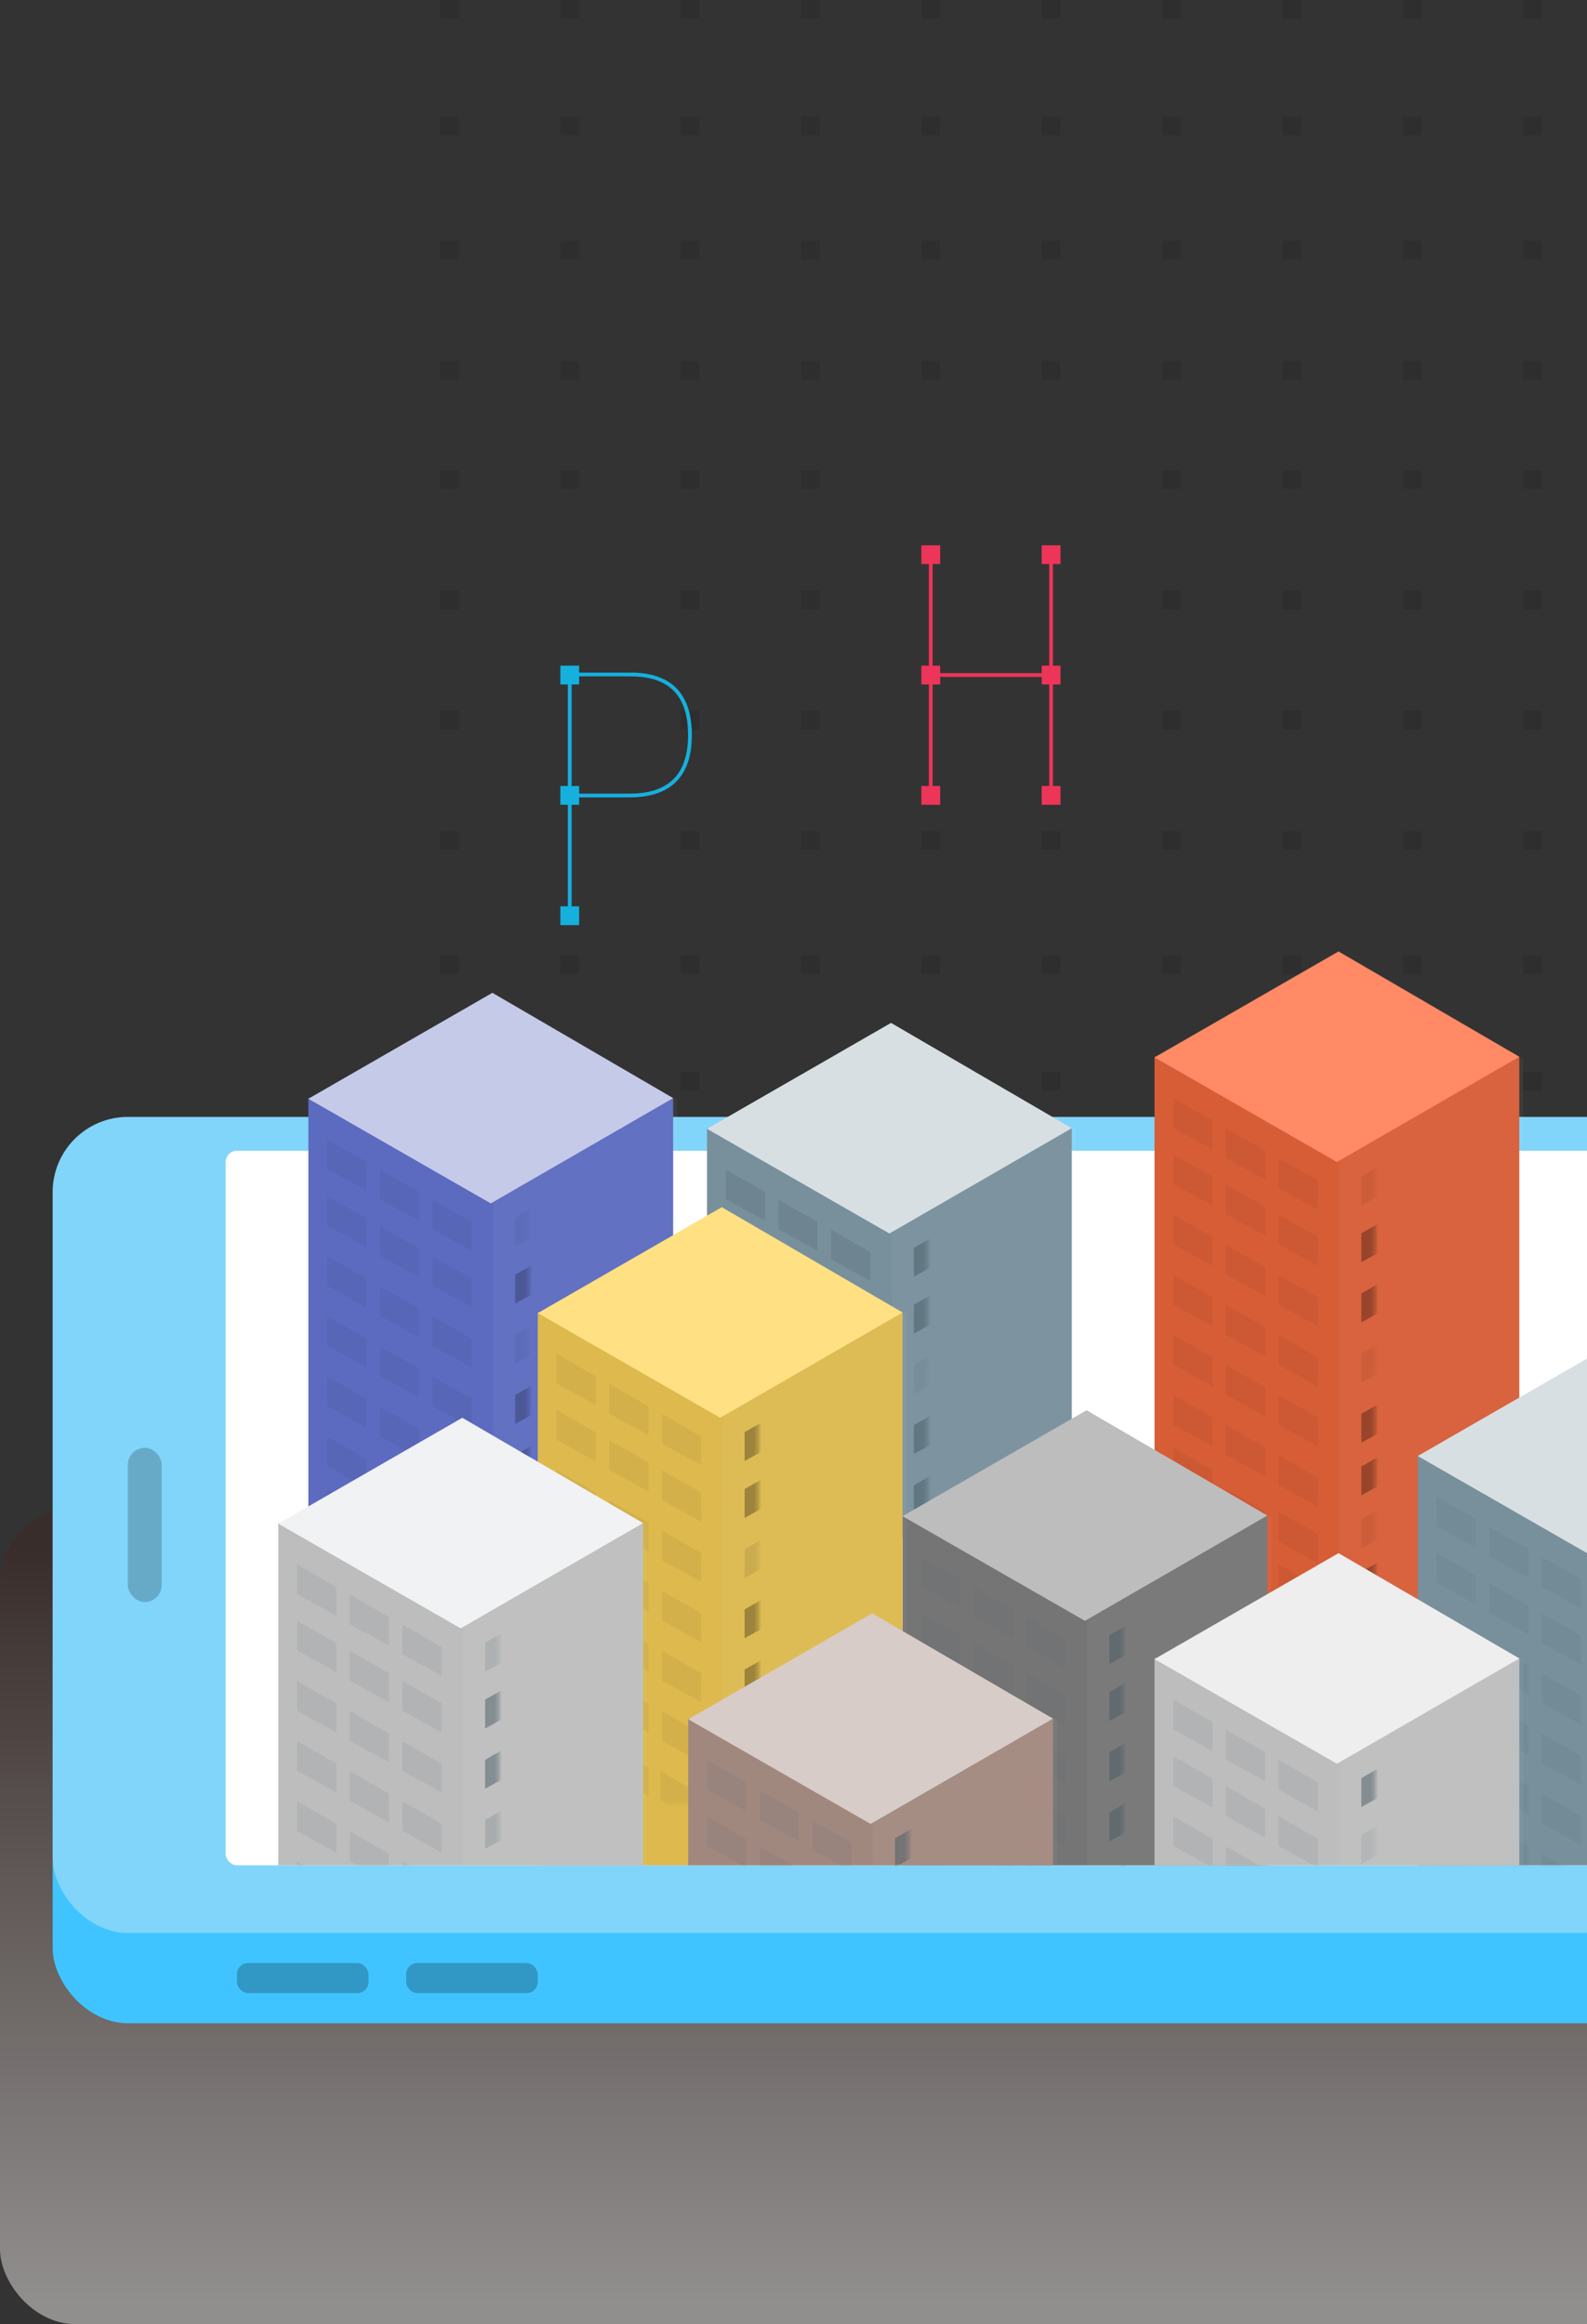 <?xml version="1.0" encoding="UTF-8"?>
<svg width="422px" height="618px" viewBox="0 0 422 618" version="1.1" xmlns="http://www.w3.org/2000/svg" xmlns:xlink="http://www.w3.org/1999/xlink">
    <rect x="0" y="0" width="422" height="618" fill="#333333" stroke="none"/>
    <!-- Generator: Sketch 48.2 (47327) - http://www.bohemiancoding.com/sketch -->
    <title>illustration_3@svg</title>
    <desc>Created with Sketch.</desc>
    <defs>
        <linearGradient x1="50%" y1="97.048%" x2="50%" y2="4.177%" id="linearGradient-1">
            <stop stop-color="#EFEBE9" offset="0%"></stop>
            <stop stop-color="#3E2723" offset="100%"></stop>
        </linearGradient>
        <rect id="path-2" x="0" y="0" width="97" height="109"></rect>
        <rect id="path-4" x="0" y="0" width="97" height="109"></rect>
        <rect id="path-6" x="0" y="0" width="97" height="175"></rect>
        <rect id="path-8" x="0" y="0" width="97" height="109"></rect>
        <rect id="path-10" x="0" y="0" width="97" height="93"></rect>
        <rect id="path-12" x="0" y="0" width="97" height="147"></rect>
        <rect id="path-14" x="0" y="0" width="97" height="39"></rect>
        <rect id="path-16" x="0" y="0" width="97" height="55"></rect>
        <rect id="path-18" x="0" y="0" width="97" height="91"></rect>
    </defs>
    <g id="UXPH2018_AboutUs" stroke="none" stroke-width="1" fill="none" fill-rule="evenodd" transform="translate(-858, -1342)">
        <g id="illustration_3" transform="translate(858, 1342)">
            <g id="Group-2" opacity="0.1" transform="translate(117, 125)" fill="#000000">
                <rect id="Rectangle-9" x="96" y="0" width="5" height="5"></rect>
                <rect id="Rectangle-9" x="96" y="32" width="5" height="5"></rect>
                <rect id="Rectangle-9" x="96" y="64" width="5" height="5"></rect>
                <rect id="Rectangle-9" x="0" y="0" width="5" height="5"></rect>
                <rect id="Rectangle-9" x="32" y="0" width="5" height="5"></rect>
                <rect id="Rectangle-9" x="0" y="32" width="5" height="5"></rect>
                <rect id="Rectangle-9" x="64" y="0" width="5" height="5"></rect>
                <rect id="Rectangle-9" x="64" y="32" width="5" height="5"></rect>
                <rect id="Rectangle-9" x="0" y="64" width="5" height="5"></rect>
                <rect id="Rectangle-9" x="64" y="64" width="5" height="5"></rect>
                <rect id="Rectangle-9" x="96" y="96" width="5" height="5"></rect>
                <rect id="Rectangle-9" x="128" y="96" width="5" height="5"></rect>
                <rect id="Rectangle-9" x="160" y="96" width="5" height="5"></rect>
                <rect id="Rectangle-9" x="0" y="96" width="5" height="5"></rect>
                <rect id="Rectangle-9" x="64" y="96" width="5" height="5"></rect>
                <rect id="Rectangle-9" x="288" y="0" width="5" height="5"></rect>
                <rect id="Rectangle-9" x="288" y="32" width="5" height="5"></rect>
                <rect id="Rectangle-9" x="288" y="64" width="5" height="5"></rect>
                <rect id="Rectangle-9" x="192" y="0" width="5" height="5"></rect>
                <rect id="Rectangle-9" x="224" y="0" width="5" height="5"></rect>
                <rect id="Rectangle-9" x="192" y="32" width="5" height="5"></rect>
                <rect id="Rectangle-9" x="224" y="32" width="5" height="5"></rect>
                <rect id="Rectangle-9" x="256" y="0" width="5" height="5"></rect>
                <rect id="Rectangle-9" x="256" y="32" width="5" height="5"></rect>
                <rect id="Rectangle-9" x="192" y="64" width="5" height="5"></rect>
                <rect id="Rectangle-9" x="224" y="64" width="5" height="5"></rect>
                <rect id="Rectangle-9" x="256" y="64" width="5" height="5"></rect>
                <rect id="Rectangle-9" x="288" y="96" width="5" height="5"></rect>
                <rect id="Rectangle-9" x="192" y="96" width="5" height="5"></rect>
                <rect id="Rectangle-9" x="224" y="96" width="5" height="5"></rect>
                <rect id="Rectangle-9" x="256" y="96" width="5" height="5"></rect>
                <rect id="Rectangle-9" x="96" y="129" width="5" height="5"></rect>
                <rect id="Rectangle-9" x="128" y="129" width="5" height="5"></rect>
                <rect id="Rectangle-9" x="96" y="160" width="5" height="5"></rect>
                <rect id="Rectangle-9" x="128" y="160" width="5" height="5"></rect>
                <rect id="Rectangle-9" x="160" y="129" width="5" height="5"></rect>
                <rect id="Rectangle-9" x="160" y="160" width="5" height="5"></rect>
                <rect id="Rectangle-9" x="96" y="193" width="5" height="5"></rect>
                <rect id="Rectangle-9" x="128" y="193" width="5" height="5"></rect>
                <rect id="Rectangle-9" x="160" y="193" width="5" height="5"></rect>
                <rect id="Rectangle-9" x="0" y="129" width="5" height="5"></rect>
                <rect id="Rectangle-9" x="32" y="129" width="5" height="5"></rect>
                <rect id="Rectangle-9" x="0" y="160" width="5" height="5"></rect>
                <rect id="Rectangle-9" x="32" y="160" width="5" height="5"></rect>
                <rect id="Rectangle-9" x="64" y="129" width="5" height="5"></rect>
                <rect id="Rectangle-9" x="64" y="160" width="5" height="5"></rect>
                <rect id="Rectangle-9" x="0" y="193" width="5" height="5"></rect>
                <rect id="Rectangle-9" x="32" y="193" width="5" height="5"></rect>
                <rect id="Rectangle-9" x="64" y="193" width="5" height="5"></rect>
                <rect id="Rectangle-9" x="96" y="225" width="5" height="5"></rect>
                <rect id="Rectangle-9" x="128" y="225" width="5" height="5"></rect>
                <rect id="Rectangle-9" x="160" y="225" width="5" height="5"></rect>
                <rect id="Rectangle-9" x="0" y="225" width="5" height="5"></rect>
                <rect id="Rectangle-9" x="32" y="225" width="5" height="5"></rect>
                <rect id="Rectangle-9" x="64" y="225" width="5" height="5"></rect>
                <rect id="Rectangle-9" x="288" y="129" width="5" height="5"></rect>
                <rect id="Rectangle-9" x="288" y="160" width="5" height="5"></rect>
                <rect id="Rectangle-9" x="288" y="193" width="5" height="5"></rect>
                <rect id="Rectangle-9" x="192" y="129" width="5" height="5"></rect>
                <rect id="Rectangle-9" x="224" y="129" width="5" height="5"></rect>
                <rect id="Rectangle-9" x="192" y="160" width="5" height="5"></rect>
                <rect id="Rectangle-9" x="224" y="160" width="5" height="5"></rect>
                <rect id="Rectangle-9" x="256" y="129" width="5" height="5"></rect>
                <rect id="Rectangle-9" x="256" y="160" width="5" height="5"></rect>
                <rect id="Rectangle-9" x="192" y="193" width="5" height="5"></rect>
                <rect id="Rectangle-9" x="224" y="193" width="5" height="5"></rect>
                <rect id="Rectangle-9" x="256" y="193" width="5" height="5"></rect>
                <rect id="Rectangle-9" x="288" y="225" width="5" height="5"></rect>
                <rect id="Rectangle-9" x="192" y="225" width="5" height="5"></rect>
                <rect id="Rectangle-9" x="224" y="225" width="5" height="5"></rect>
                <rect id="Rectangle-9" x="256" y="225" width="5" height="5"></rect>
            </g>
            <g id="Group-2" opacity="0.1" transform="translate(117, 0)" fill="#000000">
                <rect id="Rectangle-9" x="96" y="0" width="5" height="5"></rect>
                <rect id="Rectangle-9" x="128" y="0" width="5" height="5"></rect>
                <rect id="Rectangle-9" x="96" y="31" width="5" height="5"></rect>
                <rect id="Rectangle-9" x="128" y="31" width="5" height="5"></rect>
                <rect id="Rectangle-9" x="160" y="0" width="5" height="5"></rect>
                <rect id="Rectangle-9" x="160" y="31" width="5" height="5"></rect>
                <rect id="Rectangle-9" x="96" y="64" width="5" height="5"></rect>
                <rect id="Rectangle-9" x="128" y="64" width="5" height="5"></rect>
                <rect id="Rectangle-9" x="160" y="64" width="5" height="5"></rect>
                <rect id="Rectangle-9" x="0" y="0" width="5" height="5"></rect>
                <rect id="Rectangle-9" x="32" y="0" width="5" height="5"></rect>
                <rect id="Rectangle-9" x="0" y="31" width="5" height="5"></rect>
                <rect id="Rectangle-9" x="32" y="31" width="5" height="5"></rect>
                <rect id="Rectangle-9" x="64" y="0" width="5" height="5"></rect>
                <rect id="Rectangle-9" x="64" y="31" width="5" height="5"></rect>
                <rect id="Rectangle-9" x="0" y="64" width="5" height="5"></rect>
                <rect id="Rectangle-9" x="32" y="64" width="5" height="5"></rect>
                <rect id="Rectangle-9" x="64" y="64" width="5" height="5"></rect>
                <rect id="Rectangle-9" x="96" y="96" width="5" height="5"></rect>
                <rect id="Rectangle-9" x="128" y="96" width="5" height="5"></rect>
                <rect id="Rectangle-9" x="160" y="96" width="5" height="5"></rect>
                <rect id="Rectangle-9" x="0" y="96" width="5" height="5"></rect>
                <rect id="Rectangle-9" x="32" y="96" width="5" height="5"></rect>
                <rect id="Rectangle-9" x="64" y="96" width="5" height="5"></rect>
                <rect id="Rectangle-9" x="288" y="0" width="5" height="5"></rect>
                <rect id="Rectangle-9" x="288" y="31" width="5" height="5"></rect>
                <rect id="Rectangle-9" x="288" y="64" width="5" height="5"></rect>
                <rect id="Rectangle-9" x="192" y="0" width="5" height="5"></rect>
                <rect id="Rectangle-9" x="224" y="0" width="5" height="5"></rect>
                <rect id="Rectangle-9" x="192" y="31" width="5" height="5"></rect>
                <rect id="Rectangle-9" x="224" y="31" width="5" height="5"></rect>
                <rect id="Rectangle-9" x="256" y="0" width="5" height="5"></rect>
                <rect id="Rectangle-9" x="256" y="31" width="5" height="5"></rect>
                <rect id="Rectangle-9" x="192" y="64" width="5" height="5"></rect>
                <rect id="Rectangle-9" x="224" y="64" width="5" height="5"></rect>
                <rect id="Rectangle-9" x="256" y="64" width="5" height="5"></rect>
                <rect id="Rectangle-9" x="288" y="96" width="5" height="5"></rect>
                <rect id="Rectangle-9" x="192" y="96" width="5" height="5"></rect>
                <rect id="Rectangle-9" x="224" y="96" width="5" height="5"></rect>
                <rect id="Rectangle-9" x="256" y="96" width="5" height="5"></rect>
            </g>
            <g id="Group-12" transform="translate(149, 145)">
                <rect id="Rectangle-9" fill="#15B0DE" x="0" y="32" width="5" height="5"></rect>
                <rect id="Rectangle-9" fill="#15B0DE" x="0" y="64" width="5" height="5"></rect>
                <rect id="Rectangle-9" fill="#15B0DE" x="0" y="96" width="5" height="5"></rect>
                <rect id="Rectangle-9" fill="#EC3558" x="96" y="0" width="5" height="5"></rect>
                <rect id="Rectangle-9" fill="#EC3558" x="96" y="32" width="5" height="5"></rect>
                <path d="M98.5,2.5 L98.5,65.508" id="Line-8" stroke="#EC3558" stroke-linecap="square"></path>
                <path d="M130.5,2.5 L130.5,65.508" id="Line-8" stroke="#EC3558" stroke-linecap="square"></path>
                <path d="M98.5,34.5 L130.516,34.5" id="Line-9" stroke="#EC3558" stroke-linecap="square"></path>
                <rect id="Rectangle-9" fill="#EC3558" x="128" y="0" width="5" height="5"></rect>
                <rect id="Rectangle-9" fill="#EC3558" x="128" y="32" width="5" height="5"></rect>
                <rect id="Rectangle-9" fill="#EC3558" x="96" y="64" width="5" height="5"></rect>
                <rect id="Rectangle-9" fill="#EC3558" x="128" y="64" width="5" height="5"></rect>
                <path d="M2.176,66.533 L18.291,66.533 C29.077,66.569 34.47,61.206 34.47,50.444 C34.47,39.683 29.184,34.32 18.611,34.355 L2.111,34.355" id="Path-3" stroke="#15B0DE"></path>
                <path d="M2.5,98.5 L2.5,34.5" id="Line-7" stroke="#15B0DE" stroke-linecap="square"></path>
            </g>
            <rect id="Rectangle-16" fill="url(#linearGradient-1)" opacity="0.5" x="0" y="401" width="530" height="217" rx="20"></rect>
            <rect id="Rectangle-16" fill="#40C4FF" x="14" y="321" width="530" height="217" rx="20"></rect>
            <rect id="Rectangle-22" fill="#000000" opacity="0.23" x="63" y="522" width="35" height="8" rx="3"></rect>
            <rect id="Rectangle-22" fill="#000000" opacity="0.23" x="108" y="522" width="35" height="8" rx="3"></rect>
            <rect id="Rectangle-16" fill="#81D4FA" x="14" y="297" width="530" height="217" rx="20"></rect>
            <rect id="Rectangle-20" fill="#FFFFFF" x="60" y="306" width="414" height="190" rx="3"></rect>
            <rect id="Rectangle-17" fill="#000000" opacity="0.2" x="34" y="385" width="9" height="41" rx="4.5"></rect>
            <g id="Group-3" transform="translate(82, 264)">
                <g id="Group-11-+-Group-10-Mask" transform="translate(0, 28)">
                    <mask id="mask-3" fill="white">
                        <use xlink:href="#path-2"></use>
                    </mask>
                    <use id="Mask" fill="#5C6BC0" xlink:href="#path-2"></use>
                    <rect id="Rectangle-13" fill="#FFFFFF" opacity="0.2" mask="url(#mask-3)" x="49" y="0" width="49" height="109"></rect>
                    <g id="Group-11" opacity="0.23" mask="url(#mask-3)" fill="#000000">
                        <g transform="translate(55, 10)" id="Path-100">
                            <polygon opacity="0.2" points="0 21.808 0 29.492 10.429 23.741 10.429 15.862"></polygon>
                            <polygon points="14.009 13.946 14.009 21.63 24.438 15.879 24.438 8"></polygon>
                            <polygon points="28 5.946 28 13.63 38.429 7.879 38.429 0"></polygon>
                            <polygon points="0 36.946 0 44.63 10.429 38.879 10.429 31"></polygon>
                            <polygon points="14 28.946 14 36.63 24.429 30.879 24.429 23"></polygon>
                            <polygon opacity="0.2" points="28 20.946 28 28.63 38.429 22.879 38.429 15"></polygon>
                            <polygon opacity="0.2" points="0 52.946 0 60.63 10.429 54.879 10.429 47"></polygon>
                            <polygon points="14 44.946 14 52.63 24.429 46.879 24.429 39"></polygon>
                            <polygon points="28 36.946 28 44.63 38.429 38.879 38.429 31"></polygon>
                            <polygon points="0 68.946 0 76.63 10.429 70.879 10.429 63"></polygon>
                            <polygon points="14 60.946 14 68.63 24.429 62.879 24.429 55"></polygon>
                            <polygon points="28 52.946 28 60.63 38.429 54.879 38.429 47"></polygon>
                            <polygon points="0 84.946 0 92.63 10.429 86.879 10.429 79"></polygon>
                            <polygon points="14 76.946 14 84.63 24.429 78.879 24.429 71"></polygon>
                            <polygon points="28 68.946 28 76.63 38.429 70.879 38.429 63"></polygon>
                            <polygon points="0 98.946 0 106.63 10.429 100.879 10.429 93"></polygon>
                            <polygon points="14 90.946 14 98.63 24.429 92.879 24.429 85"></polygon>
                            <polygon points="28 82.946 28 90.63 38.429 84.879 38.429 77"></polygon>
                            <polygon points="0 112.946 0 120.63 10.429 114.879 10.429 107"></polygon>
                            <polygon points="14 104.946 14 112.63 24.429 106.879 24.429 99"></polygon>
                            <polygon points="28 96.946 28 104.63 38.429 98.879 38.429 91"></polygon>
                        </g>
                    </g>
                    <g id="Group-10" opacity="0.05" mask="url(#mask-3)" fill="#000000">
                        <g transform="translate(24.5, 65.5) scale(-1, 1) translate(-24.5, -65.5) translate(5, 11)" id="Path-100">
                            <polygon points="0.571 21.946 0.571 29.63 11 23.879 11 16"></polygon>
                            <polygon points="14.571 13.946 14.571 21.63 25 15.879 25 8"></polygon>
                            <polygon points="28.571 5.946 28.571 13.63 39 7.879 39 0"></polygon>
                            <polygon points="0.571 36.946 0.571 44.63 11 38.879 11 31"></polygon>
                            <polygon points="14.571 28.946 14.571 36.63 25 30.879 25 23"></polygon>
                            <polygon points="28.571 20.946 28.571 28.63 39 22.879 39 15"></polygon>
                            <polygon points="0.571 52.946 0.571 60.63 11 54.879 11 47"></polygon>
                            <polygon points="14.571 44.946 14.571 52.63 25 46.879 25 39"></polygon>
                            <polygon points="28.571 36.946 28.571 44.63 39 38.879 39 31"></polygon>
                            <polygon points="0.571 68.946 0.571 76.63 11 70.879 11 63"></polygon>
                            <polygon points="14.571 60.946 14.571 68.63 25 62.879 25 55"></polygon>
                            <polygon points="28.571 52.946 28.571 60.63 39 54.879 39 47"></polygon>
                            <polygon points="0.571 84.946 0.571 92.63 11 86.879 11 79"></polygon>
                            <polygon points="14.571 76.946 14.571 84.63 25 78.879 25 71"></polygon>
                            <polygon points="28.571 68.946 28.571 76.63 39 70.879 39 63"></polygon>
                            <polygon points="0.571 100.946 0.571 108.63 11 102.879 11 95"></polygon>
                            <polygon points="28.571 98.946 28.571 106.63 39 100.879 39 93"></polygon>
                            <polygon points="14.571 92.946 14.571 100.63 25 94.879 25 87"></polygon>
                            <polygon points="28.571 84.946 28.571 92.63 39 86.879 39 79"></polygon>
                        </g>
                    </g>
                </g>
                <polygon id="Path-47" fill="#C5CAE9" points="48.5 56 97 28 48.93 0 0 28.169"></polygon>
            </g>
            <g id="Group-3" transform="translate(188, 272)">
                <g id="Group-11-+-Group-10-Mask" transform="translate(0, 28)">
                    <mask id="mask-5" fill="white">
                        <use xlink:href="#path-4"></use>
                    </mask>
                    <use id="Mask" fill="#78909C" xlink:href="#path-4"></use>
                    <rect id="Rectangle-13" fill="#FFFFFF" opacity="0.2" mask="url(#mask-5)" x="49" y="0" width="49" height="109"></rect>
                    <g id="Group-11" opacity="0.5" mask="url(#mask-5)" fill="#455A64">
                        <g transform="translate(55, 10)" id="Path-100">
                            <polygon points="0 21.808 0 29.492 10.429 23.741 10.429 15.862"></polygon>
                            <polygon points="14.009 13.946 14.009 21.63 24.438 15.879 24.438 8"></polygon>
                            <polygon opacity="0.2" points="28 5.946 28 13.63 38.429 7.879 38.429 0"></polygon>
                            <polygon points="0 36.946 0 44.63 10.429 38.879 10.429 31"></polygon>
                            <polygon opacity="0.2" points="14 28.946 14 36.63 24.429 30.879 24.429 23"></polygon>
                            <polygon points="28 20.946 28 28.63 38.429 22.879 38.429 15"></polygon>
                            <polygon opacity="0.2" points="0 52.946 0 60.63 10.429 54.879 10.429 47"></polygon>
                            <polygon points="14 44.946 14 52.63 24.429 46.879 24.429 39"></polygon>
                            <polygon points="28 36.946 28 44.63 38.429 38.879 38.429 31"></polygon>
                            <polygon points="0 68.946 0 76.63 10.429 70.879 10.429 63"></polygon>
                            <polygon points="14 60.946 14 68.63 24.429 62.879 24.429 55"></polygon>
                            <polygon opacity="0.2" points="28 52.946 28 60.63 38.429 54.879 38.429 47"></polygon>
                            <polygon points="0 84.946 0 92.63 10.429 86.879 10.429 79"></polygon>
                            <polygon points="14 76.946 14 84.63 24.429 78.879 24.429 71"></polygon>
                            <polygon points="28 68.946 28 76.63 38.429 70.879 38.429 63"></polygon>
                            <polygon points="0 98.946 0 106.63 10.429 100.879 10.429 93"></polygon>
                            <polygon points="14 90.946 14 98.63 24.429 92.879 24.429 85"></polygon>
                            <polygon points="28 82.946 28 90.63 38.429 84.879 38.429 77"></polygon>
                            <polygon points="0 112.946 0 120.63 10.429 114.879 10.429 107"></polygon>
                            <polygon points="14 104.946 14 112.63 24.429 106.879 24.429 99"></polygon>
                            <polygon points="28 96.946 28 104.63 38.429 98.879 38.429 91"></polygon>
                        </g>
                    </g>
                    <g id="Group-10" opacity="0.2" mask="url(#mask-5)" fill="#455A64">
                        <g transform="translate(24.5, 65.5) scale(-1, 1) translate(-24.5, -65.5) translate(5, 11)" id="Path-100">
                            <polygon points="0.571 21.946 0.571 29.63 11 23.879 11 16"></polygon>
                            <polygon points="14.571 13.946 14.571 21.63 25 15.879 25 8"></polygon>
                            <polygon points="28.571 5.946 28.571 13.63 39 7.879 39 0"></polygon>
                            <polygon points="0.571 36.946 0.571 44.63 11 38.879 11 31"></polygon>
                            <polygon points="14.571 28.946 14.571 36.63 25 30.879 25 23"></polygon>
                            <polygon points="28.571 20.946 28.571 28.63 39 22.879 39 15"></polygon>
                            <polygon points="0.571 52.946 0.571 60.63 11 54.879 11 47"></polygon>
                            <polygon points="14.571 44.946 14.571 52.63 25 46.879 25 39"></polygon>
                            <polygon points="28.571 36.946 28.571 44.63 39 38.879 39 31"></polygon>
                            <polygon points="0.571 68.946 0.571 76.63 11 70.879 11 63"></polygon>
                            <polygon points="14.571 60.946 14.571 68.63 25 62.879 25 55"></polygon>
                            <polygon points="28.571 52.946 28.571 60.63 39 54.879 39 47"></polygon>
                            <polygon points="0.571 84.946 0.571 92.63 11 86.879 11 79"></polygon>
                            <polygon points="14.571 76.946 14.571 84.63 25 78.879 25 71"></polygon>
                            <polygon points="28.571 68.946 28.571 76.63 39 70.879 39 63"></polygon>
                            <polygon points="0.571 100.946 0.571 108.63 11 102.879 11 95"></polygon>
                            <polygon points="28.571 98.946 28.571 106.63 39 100.879 39 93"></polygon>
                            <polygon points="14.571 92.946 14.571 100.63 25 94.879 25 87"></polygon>
                            <polygon points="28.571 84.946 28.571 92.63 39 86.879 39 79"></polygon>
                        </g>
                    </g>
                </g>
                <polygon id="Path-47" fill="#D8DFE3" points="48.5 56 97 28 48.93 0 0 28.169"></polygon>
            </g>
            <g id="Group-3" transform="translate(307, 253)">
                <g id="Group-11-+-Group-10-Mask" transform="translate(0, 28)">
                    <mask id="mask-7" fill="white">
                        <use xlink:href="#path-6"></use>
                    </mask>
                    <use id="Mask" fill="#D65D36" xlink:href="#path-6"></use>
                    <rect id="Rectangle-13" fill="#FFFFFF" opacity="0.2" mask="url(#mask-7)" x="49" y="0" width="49" height="190"></rect>
                    <g id="Group-11" opacity="0.3" mask="url(#mask-7)" fill="#000000">
                        <g transform="translate(55, 10)" id="Path-100">
                            <polygon opacity="0.2" points="0 21.808 0 29.492 10.429 23.741 10.429 15.862"></polygon>
                            <polygon points="14.009 13.946 14.009 21.63 24.438 15.879 24.438 8"></polygon>
                            <polygon points="28 5.946 28 13.63 38.429 7.879 38.429 0"></polygon>
                            <polygon points="0 36.946 0 44.63 10.429 38.879 10.429 31"></polygon>
                            <polygon opacity="0.2" points="14 28.946 14 36.63 24.429 30.879 24.429 23"></polygon>
                            <polygon points="28 20.946 28 28.63 38.429 22.879 38.429 15"></polygon>
                            <polygon points="0 52.946 0 60.63 10.429 54.879 10.429 47"></polygon>
                            <polygon points="14 44.946 14 52.63 24.429 46.879 24.429 39"></polygon>
                            <polygon opacity="0.2" points="28 36.946 28 44.63 38.429 38.879 38.429 31"></polygon>
                            <polygon opacity="0.2" points="0 68.946 0 76.63 10.429 70.879 10.429 63"></polygon>
                            <polygon points="14 60.946 14 68.63 24.429 62.879 24.429 55"></polygon>
                            <polygon points="28 52.946 28 60.63 38.429 54.879 38.429 47"></polygon>
                            <polygon points="0 84.946 0 92.63 10.429 86.879 10.429 79"></polygon>
                            <polygon opacity="0.2" points="14 76.946 14 84.63 24.429 78.879 24.429 71"></polygon>
                            <polygon points="28 68.946 28 76.63 38.429 70.879 38.429 63"></polygon>
                            <polygon points="0 98.946 0 106.63 10.429 100.879 10.429 93"></polygon>
                            <polygon points="14 90.946 14 98.63 24.429 92.879 24.429 85"></polygon>
                            <polygon points="28 82.946 28 90.63 38.429 84.879 38.429 77"></polygon>
                            <polygon opacity="0.2" points="0 112.946 0 120.63 10.429 114.879 10.429 107"></polygon>
                            <polygon points="14 104.946 14 112.63 24.429 106.879 24.429 99"></polygon>
                            <polygon points="0 126.946 0 134.63 10.429 128.879 10.429 121"></polygon>
                            <polygon opacity="0.2" points="14 118.946 14 126.63 24.429 120.879 24.429 113"></polygon>
                            <polygon points="0 140.946 0 148.63 10.429 142.879 10.429 135"></polygon>
                            <polygon points="14 132.946 14 140.63 24.429 134.879 24.429 127"></polygon>
                            <polygon points="28 96.946 28 104.63 38.429 98.879 38.429 91"></polygon>
                        </g>
                    </g>
                    <g id="Group-10" opacity="0.05" mask="url(#mask-7)" fill="#000000">
                        <g transform="translate(24.5, 80) scale(-1, 1) translate(-24.5, -80) translate(5, 11)" id="Path-100">
                            <polygon points="0.571 21.946 0.571 29.63 11 23.879 11 16"></polygon>
                            <polygon points="14.571 13.946 14.571 21.63 25 15.879 25 8"></polygon>
                            <polygon points="28.571 5.946 28.571 13.63 39 7.879 39 0"></polygon>
                            <polygon points="0.571 36.946 0.571 44.63 11 38.879 11 31"></polygon>
                            <polygon points="14.571 28.946 14.571 36.63 25 30.879 25 23"></polygon>
                            <polygon points="28.571 20.946 28.571 28.63 39 22.879 39 15"></polygon>
                            <polygon points="0.571 52.946 0.571 60.63 11 54.879 11 47"></polygon>
                            <polygon points="14.571 44.946 14.571 52.63 25 46.879 25 39"></polygon>
                            <polygon points="28.571 36.946 28.571 44.63 39 38.879 39 31"></polygon>
                            <polygon points="0.571 68.946 0.571 76.63 11 70.879 11 63"></polygon>
                            <polygon points="14.571 60.946 14.571 68.63 25 62.879 25 55"></polygon>
                            <polygon points="28.571 52.946 28.571 60.63 39 54.879 39 47"></polygon>
                            <polygon points="0.571 84.946 0.571 92.63 11 86.879 11 79"></polygon>
                            <polygon points="14.571 76.946 14.571 84.63 25 78.879 25 71"></polygon>
                            <polygon points="28.571 68.946 28.571 76.63 39 70.879 39 63"></polygon>
                            <polygon points="0.571 100.946 0.571 108.63 11 102.879 11 95"></polygon>
                            <polygon points="28.571 98.946 28.571 106.63 39 100.879 39 93"></polygon>
                            <polygon points="14.571 92.946 14.571 100.63 25 94.879 25 87"></polygon>
                            <polygon points="14.571 109.946 14.571 117.63 25 111.879 25 104"></polygon>
                            <polygon points="0.571 115.946 0.571 123.63 11 117.879 11 110"></polygon>
                            <polygon points="0.571 129.946 0.571 137.63 11 131.879 11 124"></polygon>
                            <polygon points="28.571 84.946 28.571 92.63 39 86.879 39 79"></polygon>
                        </g>
                    </g>
                </g>
                <polygon id="Path-47" fill="#FF8A65" points="48.5 56 97 28 48.93 0 0 28.169"></polygon>
            </g>
            <g id="Group-3" transform="translate(377, 359)">
                <g id="Group-11-+-Group-10-Mask" transform="translate(0, 28)">
                    <mask id="mask-9" fill="white">
                        <use xlink:href="#path-8"></use>
                    </mask>
                    <use id="Mask" fill="#78909C" xlink:href="#path-8"></use>
                    <g id="Group-10" opacity="0.1" mask="url(#mask-9)" fill="#455A64">
                        <g transform="translate(24.5, 65.5) scale(-1, 1) translate(-24.5, -65.5) translate(5, 11)" id="Path-100">
                            <polygon points="0.571 21.946 0.571 29.63 11 23.879 11 16"></polygon>
                            <polygon points="14.571 13.946 14.571 21.63 25 15.879 25 8"></polygon>
                            <polygon points="28.571 5.946 28.571 13.63 39 7.879 39 0"></polygon>
                            <polygon points="0.571 36.946 0.571 44.63 11 38.879 11 31"></polygon>
                            <polygon points="14.571 28.946 14.571 36.63 25 30.879 25 23"></polygon>
                            <polygon points="28.571 20.946 28.571 28.63 39 22.879 39 15"></polygon>
                            <polygon points="0.571 52.946 0.571 60.63 11 54.879 11 47"></polygon>
                            <polygon points="14.571 44.946 14.571 52.63 25 46.879 25 39"></polygon>
                            <polygon points="28.571 36.946 28.571 44.63 39 38.879 39 31"></polygon>
                            <polygon points="0.571 68.946 0.571 76.63 11 70.879 11 63"></polygon>
                            <polygon points="14.571 60.946 14.571 68.63 25 62.879 25 55"></polygon>
                            <polygon points="28.571 52.946 28.571 60.63 39 54.879 39 47"></polygon>
                            <polygon points="0.571 84.946 0.571 92.63 11 86.879 11 79"></polygon>
                            <polygon points="14.571 76.946 14.571 84.63 25 78.879 25 71"></polygon>
                            <polygon points="28.571 68.946 28.571 76.63 39 70.879 39 63"></polygon>
                            <polygon points="0.571 100.946 0.571 108.63 11 102.879 11 95"></polygon>
                            <polygon points="28.571 98.946 28.571 106.63 39 100.879 39 93"></polygon>
                            <polygon points="14.571 92.946 14.571 100.63 25 94.879 25 87"></polygon>
                            <polygon points="28.571 84.946 28.571 92.63 39 86.879 39 79"></polygon>
                        </g>
                    </g>
                </g>
                <polygon id="Path-47" fill="#D8DFE3" points="48.5 56 97 28 48.93 0 0 28.169"></polygon>
            </g>
            <g id="Group-3" transform="translate(240, 375)">
                <g id="Group-11-+-Group-10-Mask" transform="translate(0, 28)">
                    <mask id="mask-11" fill="white">
                        <use xlink:href="#path-10"></use>
                    </mask>
                    <use id="Mask" fill="#757575" xlink:href="#path-10"></use>
                    <rect id="Rectangle-13" fill="#FFFFFF" opacity="0.2" mask="url(#mask-11)" x="49" y="0" width="49" height="109"></rect>
                    <g id="Group-11" opacity="0.5" mask="url(#mask-11)" fill="#455A64">
                        <g transform="translate(55, 10)" id="Path-100">
                            <polygon points="0 21.808 0 29.492 10.429 23.741 10.429 15.862"></polygon>
                            <polygon points="14.009 13.946 14.009 21.63 24.438 15.879 24.438 8"></polygon>
                            <polygon points="28 5.946 28 13.63 38.429 7.879 38.429 0"></polygon>
                            <polygon points="0 36.946 0 44.63 10.429 38.879 10.429 31"></polygon>
                            <polygon points="14 28.946 14 36.63 24.429 30.879 24.429 23"></polygon>
                            <polygon points="28 20.946 28 28.63 38.429 22.879 38.429 15"></polygon>
                            <polygon points="0 52.946 0 60.63 10.429 54.879 10.429 47"></polygon>
                            <polygon points="14 44.946 14 52.63 24.429 46.879 24.429 39"></polygon>
                            <polygon points="28 36.946 28 44.63 38.429 38.879 38.429 31"></polygon>
                            <polygon points="0 68.946 0 76.63 10.429 70.879 10.429 63"></polygon>
                            <polygon points="14 60.946 14 68.63 24.429 62.879 24.429 55"></polygon>
                            <polygon points="28 52.946 28 60.63 38.429 54.879 38.429 47"></polygon>
                            <polygon points="0 84.946 0 92.63 10.429 86.879 10.429 79"></polygon>
                            <polygon points="14 76.946 14 84.63 24.429 78.879 24.429 71"></polygon>
                            <polygon points="28 68.946 28 76.63 38.429 70.879 38.429 63"></polygon>
                            <polygon points="0 98.946 0 106.63 10.429 100.879 10.429 93"></polygon>
                            <polygon points="14 90.946 14 98.63 24.429 92.879 24.429 85"></polygon>
                            <polygon points="28 82.946 28 90.63 38.429 84.879 38.429 77"></polygon>
                            <polygon points="0 112.946 0 120.63 10.429 114.879 10.429 107"></polygon>
                            <polygon points="14 104.946 14 112.63 24.429 106.879 24.429 99"></polygon>
                            <polygon points="28 96.946 28 104.63 38.429 98.879 38.429 91"></polygon>
                        </g>
                    </g>
                    <g id="Group-10" opacity="0.1" mask="url(#mask-11)" fill="#455A64">
                        <g transform="translate(24.5, 65.5) scale(-1, 1) translate(-24.5, -65.5) translate(5, 11)" id="Path-100">
                            <polygon points="0.571 21.946 0.571 29.63 11 23.879 11 16"></polygon>
                            <polygon points="14.571 13.946 14.571 21.63 25 15.879 25 8"></polygon>
                            <polygon points="28.571 5.946 28.571 13.63 39 7.879 39 0"></polygon>
                            <polygon points="0.571 36.946 0.571 44.63 11 38.879 11 31"></polygon>
                            <polygon points="14.571 28.946 14.571 36.63 25 30.879 25 23"></polygon>
                            <polygon points="28.571 20.946 28.571 28.63 39 22.879 39 15"></polygon>
                            <polygon points="0.571 52.946 0.571 60.63 11 54.879 11 47"></polygon>
                            <polygon points="14.571 44.946 14.571 52.63 25 46.879 25 39"></polygon>
                            <polygon points="28.571 36.946 28.571 44.63 39 38.879 39 31"></polygon>
                            <polygon points="0.571 68.946 0.571 76.63 11 70.879 11 63"></polygon>
                            <polygon points="14.571 60.946 14.571 68.63 25 62.879 25 55"></polygon>
                            <polygon points="28.571 52.946 28.571 60.63 39 54.879 39 47"></polygon>
                            <polygon points="0.571 84.946 0.571 92.63 11 86.879 11 79"></polygon>
                            <polygon points="14.571 76.946 14.571 84.63 25 78.879 25 71"></polygon>
                            <polygon points="28.571 68.946 28.571 76.63 39 70.879 39 63"></polygon>
                            <polygon points="0.571 100.946 0.571 108.63 11 102.879 11 95"></polygon>
                            <polygon points="28.571 98.946 28.571 106.63 39 100.879 39 93"></polygon>
                            <polygon points="14.571 92.946 14.571 100.63 25 94.879 25 87"></polygon>
                            <polygon points="28.571 84.946 28.571 92.63 39 86.879 39 79"></polygon>
                        </g>
                    </g>
                </g>
                <polygon id="Path-47" fill="#BDBDBD" points="48.5 56 97 28 48.93 0 0 28.169"></polygon>
            </g>
            <g id="Group-3" transform="translate(143, 321)">
                <g id="Group-11-+-Group-10-Mask" transform="translate(0, 28)">
                    <mask id="mask-13" fill="white">
                        <use xlink:href="#path-12"></use>
                    </mask>
                    <use id="Mask" fill="#DDB94E" xlink:href="#path-12"></use>
                    <rect id="Rectangle-13" fill="#FFFFFF" opacity="0.2" mask="url(#mask-13)" x="49" y="0" width="49" height="109"></rect>
                    <g id="Group-11" opacity="0.3" mask="url(#mask-13)" fill="#000000">
                        <g transform="translate(55, 10)" id="Path-100">
                            <polygon points="0 21.808 0 29.492 10.429 23.741 10.429 15.862"></polygon>
                            <polygon opacity="0.3" points="14.009 13.946 14.009 21.63 24.438 15.879 24.438 8"></polygon>
                            <polygon points="28 5.946 28 13.63 38.429 7.879 38.429 0"></polygon>
                            <polygon points="0 36.946 0 44.63 10.429 38.879 10.429 31"></polygon>
                            <polygon points="14 28.946 14 36.63 24.429 30.879 24.429 23"></polygon>
                            <polygon points="28 20.946 28 28.63 38.429 22.879 38.429 15"></polygon>
                            <polygon opacity="0.3" points="0 52.946 0 60.63 10.429 54.879 10.429 47"></polygon>
                            <polygon points="14 44.946 14 52.63 24.429 46.879 24.429 39"></polygon>
                            <polygon opacity="0.2" points="28 36.946 28 44.63 38.429 38.879 38.429 31"></polygon>
                            <polygon points="0 68.946 0 76.63 10.429 70.879 10.429 63"></polygon>
                            <polygon points="14 60.946 14 68.63 24.429 62.879 24.429 55"></polygon>
                            <polygon points="28 52.946 28 60.63 38.429 54.879 38.429 47"></polygon>
                            <polygon points="0 84.946 0 92.63 10.429 86.879 10.429 79"></polygon>
                            <polygon points="14 76.946 14 84.63 24.429 78.879 24.429 71"></polygon>
                            <polygon points="28 68.946 28 76.63 38.429 70.879 38.429 63"></polygon>
                            <polygon points="0 98.946 0 106.63 10.429 100.879 10.429 93"></polygon>
                            <polygon points="14 90.946 14 98.63 24.429 92.879 24.429 85"></polygon>
                            <polygon points="28 82.946 28 90.63 38.429 84.879 38.429 77"></polygon>
                            <polygon points="0 112.946 0 120.63 10.429 114.879 10.429 107"></polygon>
                            <polygon points="14 104.946 14 112.63 24.429 106.879 24.429 99"></polygon>
                            <polygon points="28 96.946 28 104.63 38.429 98.879 38.429 91"></polygon>
                        </g>
                    </g>
                    <g id="Group-10" opacity="0.05" mask="url(#mask-13)" fill="#000000">
                        <g transform="translate(24.5, 82) scale(-1, 1) translate(-24.5, -82) translate(5, 11)" id="Path-100">
                            <polygon points="0.571 21.946 0.571 29.63 11 23.879 11 16"></polygon>
                            <polygon points="14.571 13.946 14.571 21.63 25 15.879 25 8"></polygon>
                            <polygon points="28.571 5.946 28.571 13.63 39 7.879 39 0"></polygon>
                            <polygon points="0.571 36.946 0.571 44.63 11 38.879 11 31"></polygon>
                            <polygon points="14.571 28.946 14.571 36.63 25 30.879 25 23"></polygon>
                            <polygon points="28.571 20.946 28.571 28.63 39 22.879 39 15"></polygon>
                            <polygon points="0.571 52.946 0.571 60.63 11 54.879 11 47"></polygon>
                            <polygon points="14.571 44.946 14.571 52.63 25 46.879 25 39"></polygon>
                            <polygon points="28.571 36.946 28.571 44.63 39 38.879 39 31"></polygon>
                            <polygon points="0.571 68.946 0.571 76.63 11 70.879 11 63"></polygon>
                            <polygon points="14.571 60.946 14.571 68.63 25 62.879 25 55"></polygon>
                            <polygon points="28.571 52.946 28.571 60.63 39 54.879 39 47"></polygon>
                            <polygon points="0.571 84.946 0.571 92.63 11 86.879 11 79"></polygon>
                            <polygon points="14.571 76.946 14.571 84.63 25 78.879 25 71"></polygon>
                            <polygon points="28.571 68.946 28.571 76.63 39 70.879 39 63"></polygon>
                            <polygon points="0.571 100.946 0.571 108.63 11 102.879 11 95"></polygon>
                            <polygon points="28.571 98.946 28.571 106.63 39 100.879 39 93"></polygon>
                            <polygon points="14.571 92.946 14.571 100.63 25 94.879 25 87"></polygon>
                            <polygon points="14.571 109.946 14.571 117.63 25 111.879 25 104"></polygon>
                            <polygon points="1 116.946 1 124.63 11.429 118.879 11.429 111"></polygon>
                            <polygon points="1 133.946 1 141.63 11.429 135.879 11.429 128"></polygon>
                            <polygon points="14.571 126.946 14.571 134.63 25 128.879 25 121"></polygon>
                            <polygon points="28.571 84.946 28.571 92.63 39 86.879 39 79"></polygon>
                        </g>
                    </g>
                </g>
                <polygon id="Path-47" fill="#FFE082" points="48.5 56 97 28 48.93 0 0 28.169"></polygon>
            </g>
            <g id="Group-3" transform="translate(183, 429)">
                <g id="Group-11-+-Group-10-Mask" transform="translate(0, 28)">
                    <mask id="mask-15" fill="white">
                        <use xlink:href="#path-14"></use>
                    </mask>
                    <use id="Mask" fill="#A1887F" xlink:href="#path-14"></use>
                    <rect id="Rectangle-13" fill="#FFFFFF" opacity="0.2" mask="url(#mask-15)" x="49" y="0" width="49" height="109"></rect>
                    <g id="Group-11" opacity="0.5" mask="url(#mask-15)" fill="#455A64">
                        <g transform="translate(55, 10)" id="Path-100">
                            <polygon points="0 21.808 0 29.492 10.429 23.741 10.429 15.862"></polygon>
                            <polygon points="14.009 13.946 14.009 21.63 24.438 15.879 24.438 8"></polygon>
                            <polygon points="28 5.946 28 13.63 38.429 7.879 38.429 0"></polygon>
                            <polygon points="0 36.946 0 44.63 10.429 38.879 10.429 31"></polygon>
                            <polygon points="14 28.946 14 36.63 24.429 30.879 24.429 23"></polygon>
                            <polygon points="28 20.946 28 28.63 38.429 22.879 38.429 15"></polygon>
                            <polygon points="0 52.946 0 60.63 10.429 54.879 10.429 47"></polygon>
                            <polygon points="14 44.946 14 52.63 24.429 46.879 24.429 39"></polygon>
                            <polygon points="28 36.946 28 44.63 38.429 38.879 38.429 31"></polygon>
                            <polygon points="0 68.946 0 76.63 10.429 70.879 10.429 63"></polygon>
                            <polygon points="14 60.946 14 68.63 24.429 62.879 24.429 55"></polygon>
                            <polygon points="28 52.946 28 60.63 38.429 54.879 38.429 47"></polygon>
                            <polygon points="0 84.946 0 92.63 10.429 86.879 10.429 79"></polygon>
                            <polygon points="14 76.946 14 84.63 24.429 78.879 24.429 71"></polygon>
                            <polygon points="28 68.946 28 76.63 38.429 70.879 38.429 63"></polygon>
                            <polygon points="0 98.946 0 106.63 10.429 100.879 10.429 93"></polygon>
                            <polygon points="14 90.946 14 98.63 24.429 92.879 24.429 85"></polygon>
                            <polygon points="28 82.946 28 90.63 38.429 84.879 38.429 77"></polygon>
                            <polygon points="0 112.946 0 120.63 10.429 114.879 10.429 107"></polygon>
                            <polygon points="14 104.946 14 112.63 24.429 106.879 24.429 99"></polygon>
                            <polygon points="28 96.946 28 104.63 38.429 98.879 38.429 91"></polygon>
                        </g>
                    </g>
                    <g id="Group-10" opacity="0.1" mask="url(#mask-15)" fill="#455A64">
                        <g transform="translate(24.5, 65.5) scale(-1, 1) translate(-24.5, -65.5) translate(5, 11)" id="Path-100">
                            <polygon points="0.571 21.946 0.571 29.63 11 23.879 11 16"></polygon>
                            <polygon points="14.571 13.946 14.571 21.63 25 15.879 25 8"></polygon>
                            <polygon points="28.571 5.946 28.571 13.63 39 7.879 39 0"></polygon>
                            <polygon points="0.571 36.946 0.571 44.63 11 38.879 11 31"></polygon>
                            <polygon points="14.571 28.946 14.571 36.63 25 30.879 25 23"></polygon>
                            <polygon points="28.571 20.946 28.571 28.63 39 22.879 39 15"></polygon>
                            <polygon points="0.571 52.946 0.571 60.63 11 54.879 11 47"></polygon>
                            <polygon points="14.571 44.946 14.571 52.63 25 46.879 25 39"></polygon>
                            <polygon points="28.571 36.946 28.571 44.63 39 38.879 39 31"></polygon>
                            <polygon points="0.571 68.946 0.571 76.63 11 70.879 11 63"></polygon>
                            <polygon points="14.571 60.946 14.571 68.63 25 62.879 25 55"></polygon>
                            <polygon points="28.571 52.946 28.571 60.63 39 54.879 39 47"></polygon>
                            <polygon points="0.571 84.946 0.571 92.63 11 86.879 11 79"></polygon>
                            <polygon points="14.571 76.946 14.571 84.63 25 78.879 25 71"></polygon>
                            <polygon points="28.571 68.946 28.571 76.63 39 70.879 39 63"></polygon>
                            <polygon points="0.571 100.946 0.571 108.63 11 102.879 11 95"></polygon>
                            <polygon points="28.571 98.946 28.571 106.63 39 100.879 39 93"></polygon>
                            <polygon points="14.571 92.946 14.571 100.63 25 94.879 25 87"></polygon>
                            <polygon points="28.571 84.946 28.571 92.63 39 86.879 39 79"></polygon>
                        </g>
                    </g>
                </g>
                <polygon id="Path-47" fill="#D7CCC8" points="48.5 56 97 28 48.93 0 0 28.169"></polygon>
            </g>
            <g id="Group-3" transform="translate(307, 413)">
                <g id="Group-11-+-Group-10-Mask" transform="translate(0, 28)">
                    <mask id="mask-17" fill="white">
                        <use xlink:href="#path-16"></use>
                    </mask>
                    <use id="Mask" fill="#BDBDBD" xlink:href="#path-16"></use>
                    <rect id="Rectangle-13" fill="#FFFFFF" opacity="0.2" mask="url(#mask-17)" x="49" y="0" width="49" height="109"></rect>
                    <g id="Group-11" opacity="0.5" mask="url(#mask-17)" fill="#455A64">
                        <g transform="translate(55, 10)" id="Path-100">
                            <polygon points="0 21.808 0 29.492 10.429 23.741 10.429 15.862"></polygon>
                            <polygon opacity="0.2" points="14.009 13.946 14.009 21.63 24.438 15.879 24.438 8"></polygon>
                            <polygon points="28 5.946 28 13.63 38.429 7.879 38.429 0"></polygon>
                            <polygon opacity="0.2" points="0 36.946 0 44.63 10.429 38.879 10.429 31"></polygon>
                            <polygon points="14 28.946 14 36.63 24.429 30.879 24.429 23"></polygon>
                            <polygon points="28 20.946 28 28.63 38.429 22.879 38.429 15"></polygon>
                            <polygon points="0 52.946 0 60.63 10.429 54.879 10.429 47"></polygon>
                            <polygon points="14 44.946 14 52.63 24.429 46.879 24.429 39"></polygon>
                            <polygon opacity="0.2" points="28 36.946 28 44.63 38.429 38.879 38.429 31"></polygon>
                            <polygon points="0 68.946 0 76.63 10.429 70.879 10.429 63"></polygon>
                            <polygon points="14 60.946 14 68.63 24.429 62.879 24.429 55"></polygon>
                            <polygon points="28 52.946 28 60.63 38.429 54.879 38.429 47"></polygon>
                            <polygon points="0 84.946 0 92.63 10.429 86.879 10.429 79"></polygon>
                            <polygon points="14 76.946 14 84.63 24.429 78.879 24.429 71"></polygon>
                            <polygon points="28 68.946 28 76.63 38.429 70.879 38.429 63"></polygon>
                            <polygon points="0 98.946 0 106.63 10.429 100.879 10.429 93"></polygon>
                            <polygon points="14 90.946 14 98.63 24.429 92.879 24.429 85"></polygon>
                            <polygon points="28 82.946 28 90.63 38.429 84.879 38.429 77"></polygon>
                            <polygon points="0 112.946 0 120.63 10.429 114.879 10.429 107"></polygon>
                            <polygon points="14 104.946 14 112.63 24.429 106.879 24.429 99"></polygon>
                            <polygon points="28 96.946 28 104.63 38.429 98.879 38.429 91"></polygon>
                        </g>
                    </g>
                    <g id="Group-10" opacity="0.1" mask="url(#mask-17)" fill="#455A64">
                        <g transform="translate(24.5, 65.5) scale(-1, 1) translate(-24.5, -65.5) translate(5, 11)" id="Path-100">
                            <polygon points="0.571 21.946 0.571 29.63 11 23.879 11 16"></polygon>
                            <polygon points="14.571 13.946 14.571 21.63 25 15.879 25 8"></polygon>
                            <polygon points="28.571 5.946 28.571 13.63 39 7.879 39 0"></polygon>
                            <polygon points="0.571 36.946 0.571 44.63 11 38.879 11 31"></polygon>
                            <polygon points="14.571 28.946 14.571 36.63 25 30.879 25 23"></polygon>
                            <polygon points="28.571 20.946 28.571 28.63 39 22.879 39 15"></polygon>
                            <polygon points="0.571 52.946 0.571 60.63 11 54.879 11 47"></polygon>
                            <polygon points="14.571 44.946 14.571 52.63 25 46.879 25 39"></polygon>
                            <polygon points="28.571 36.946 28.571 44.63 39 38.879 39 31"></polygon>
                            <polygon points="0.571 68.946 0.571 76.63 11 70.879 11 63"></polygon>
                            <polygon points="14.571 60.946 14.571 68.63 25 62.879 25 55"></polygon>
                            <polygon points="28.571 52.946 28.571 60.63 39 54.879 39 47"></polygon>
                            <polygon points="0.571 84.946 0.571 92.63 11 86.879 11 79"></polygon>
                            <polygon points="14.571 76.946 14.571 84.63 25 78.879 25 71"></polygon>
                            <polygon points="28.571 68.946 28.571 76.63 39 70.879 39 63"></polygon>
                            <polygon points="0.571 100.946 0.571 108.63 11 102.879 11 95"></polygon>
                            <polygon points="28.571 98.946 28.571 106.63 39 100.879 39 93"></polygon>
                            <polygon points="14.571 92.946 14.571 100.63 25 94.879 25 87"></polygon>
                            <polygon points="28.571 84.946 28.571 92.63 39 86.879 39 79"></polygon>
                        </g>
                    </g>
                </g>
                <polygon id="Path-47" fill="#EEEEEE" points="48.5 56 97 28 48.93 0 0 28.169"></polygon>
            </g>
            <g id="Group-3" transform="translate(74, 377)">
                <g id="Group-11-+-Group-10-Mask" transform="translate(0, 28)">
                    <mask id="mask-19" fill="white">
                        <use xlink:href="#path-18"></use>
                    </mask>
                    <use id="Mask" fill="#BDBDBD" xlink:href="#path-18"></use>
                    <rect id="Rectangle-13" fill="#FFFFFF" opacity="0.2" mask="url(#mask-19)" x="49" y="0" width="49" height="109"></rect>
                    <g id="Group-11" opacity="0.5" mask="url(#mask-19)" fill="#455A64">
                        <g transform="translate(55, 10)" id="Path-100">
                            <polygon opacity="0.3" points="0 21.808 0 29.492 10.429 23.741 10.429 15.862"></polygon>
                            <polygon points="14.009 13.946 14.009 21.63 24.438 15.879 24.438 8"></polygon>
                            <polygon points="28 5.946 28 13.63 38.429 7.879 38.429 0"></polygon>
                            <polygon points="0 36.946 0 44.63 10.429 38.879 10.429 31"></polygon>
                            <polygon opacity="0.23" points="14 28.946 14 36.63 24.429 30.879 24.429 23"></polygon>
                            <polygon points="28 20.946 28 28.63 38.429 22.879 38.429 15"></polygon>
                            <polygon points="0 52.946 0 60.63 10.429 54.879 10.429 47"></polygon>
                            <polygon points="14 44.946 14 52.63 24.429 46.879 24.429 39"></polygon>
                            <polygon opacity="0.4" points="28 36.946 28 44.63 38.429 38.879 38.429 31"></polygon>
                            <polygon opacity="0.4" points="0 68.946 0 76.63 10.429 70.879 10.429 63"></polygon>
                            <polygon points="14 60.946 14 68.63 24.429 62.879 24.429 55"></polygon>
                            <polygon points="28 52.946 28 60.63 38.429 54.879 38.429 47"></polygon>
                            <polygon points="0 84.946 0 92.63 10.429 86.879 10.429 79"></polygon>
                            <polygon points="14 76.946 14 84.63 24.429 78.879 24.429 71"></polygon>
                            <polygon points="28 68.946 28 76.63 38.429 70.879 38.429 63"></polygon>
                            <polygon points="0 98.946 0 106.63 10.429 100.879 10.429 93"></polygon>
                            <polygon points="14 90.946 14 98.63 24.429 92.879 24.429 85"></polygon>
                            <polygon points="28 82.946 28 90.63 38.429 84.879 38.429 77"></polygon>
                            <polygon points="0 112.946 0 120.63 10.429 114.879 10.429 107"></polygon>
                            <polygon points="14 104.946 14 112.63 24.429 106.879 24.429 99"></polygon>
                            <polygon points="28 96.946 28 104.63 38.429 98.879 38.429 91"></polygon>
                        </g>
                    </g>
                    <g id="Group-10" opacity="0.1" mask="url(#mask-19)" fill="#455A64">
                        <g transform="translate(24.5, 65.5) scale(-1, 1) translate(-24.5, -65.5) translate(5, 11)" id="Path-100">
                            <polygon points="0.571 21.946 0.571 29.63 11 23.879 11 16"></polygon>
                            <polygon points="14.571 13.946 14.571 21.63 25 15.879 25 8"></polygon>
                            <polygon points="28.571 5.946 28.571 13.63 39 7.879 39 0"></polygon>
                            <polygon points="0.571 36.946 0.571 44.63 11 38.879 11 31"></polygon>
                            <polygon points="14.571 28.946 14.571 36.63 25 30.879 25 23"></polygon>
                            <polygon points="28.571 20.946 28.571 28.63 39 22.879 39 15"></polygon>
                            <polygon points="0.571 52.946 0.571 60.63 11 54.879 11 47"></polygon>
                            <polygon points="14.571 44.946 14.571 52.63 25 46.879 25 39"></polygon>
                            <polygon points="28.571 36.946 28.571 44.63 39 38.879 39 31"></polygon>
                            <polygon points="0.571 68.946 0.571 76.63 11 70.879 11 63"></polygon>
                            <polygon points="14.571 60.946 14.571 68.63 25 62.879 25 55"></polygon>
                            <polygon points="28.571 52.946 28.571 60.63 39 54.879 39 47"></polygon>
                            <polygon points="0.571 84.946 0.571 92.63 11 86.879 11 79"></polygon>
                            <polygon points="14.571 76.946 14.571 84.63 25 78.879 25 71"></polygon>
                            <polygon points="28.571 68.946 28.571 76.63 39 70.879 39 63"></polygon>
                            <polygon points="0.571 100.946 0.571 108.63 11 102.879 11 95"></polygon>
                            <polygon points="28.571 98.946 28.571 106.63 39 100.879 39 93"></polygon>
                            <polygon points="14.571 92.946 14.571 100.63 25 94.879 25 87"></polygon>
                            <polygon points="28.571 84.946 28.571 92.63 39 86.879 39 79"></polygon>
                        </g>
                    </g>
                </g>
                <polygon id="Path-47" fill="#F0F2F4" points="48.5 56 97 28 48.93 0 0 28.169"></polygon>
            </g>
        </g>
    </g>
</svg>